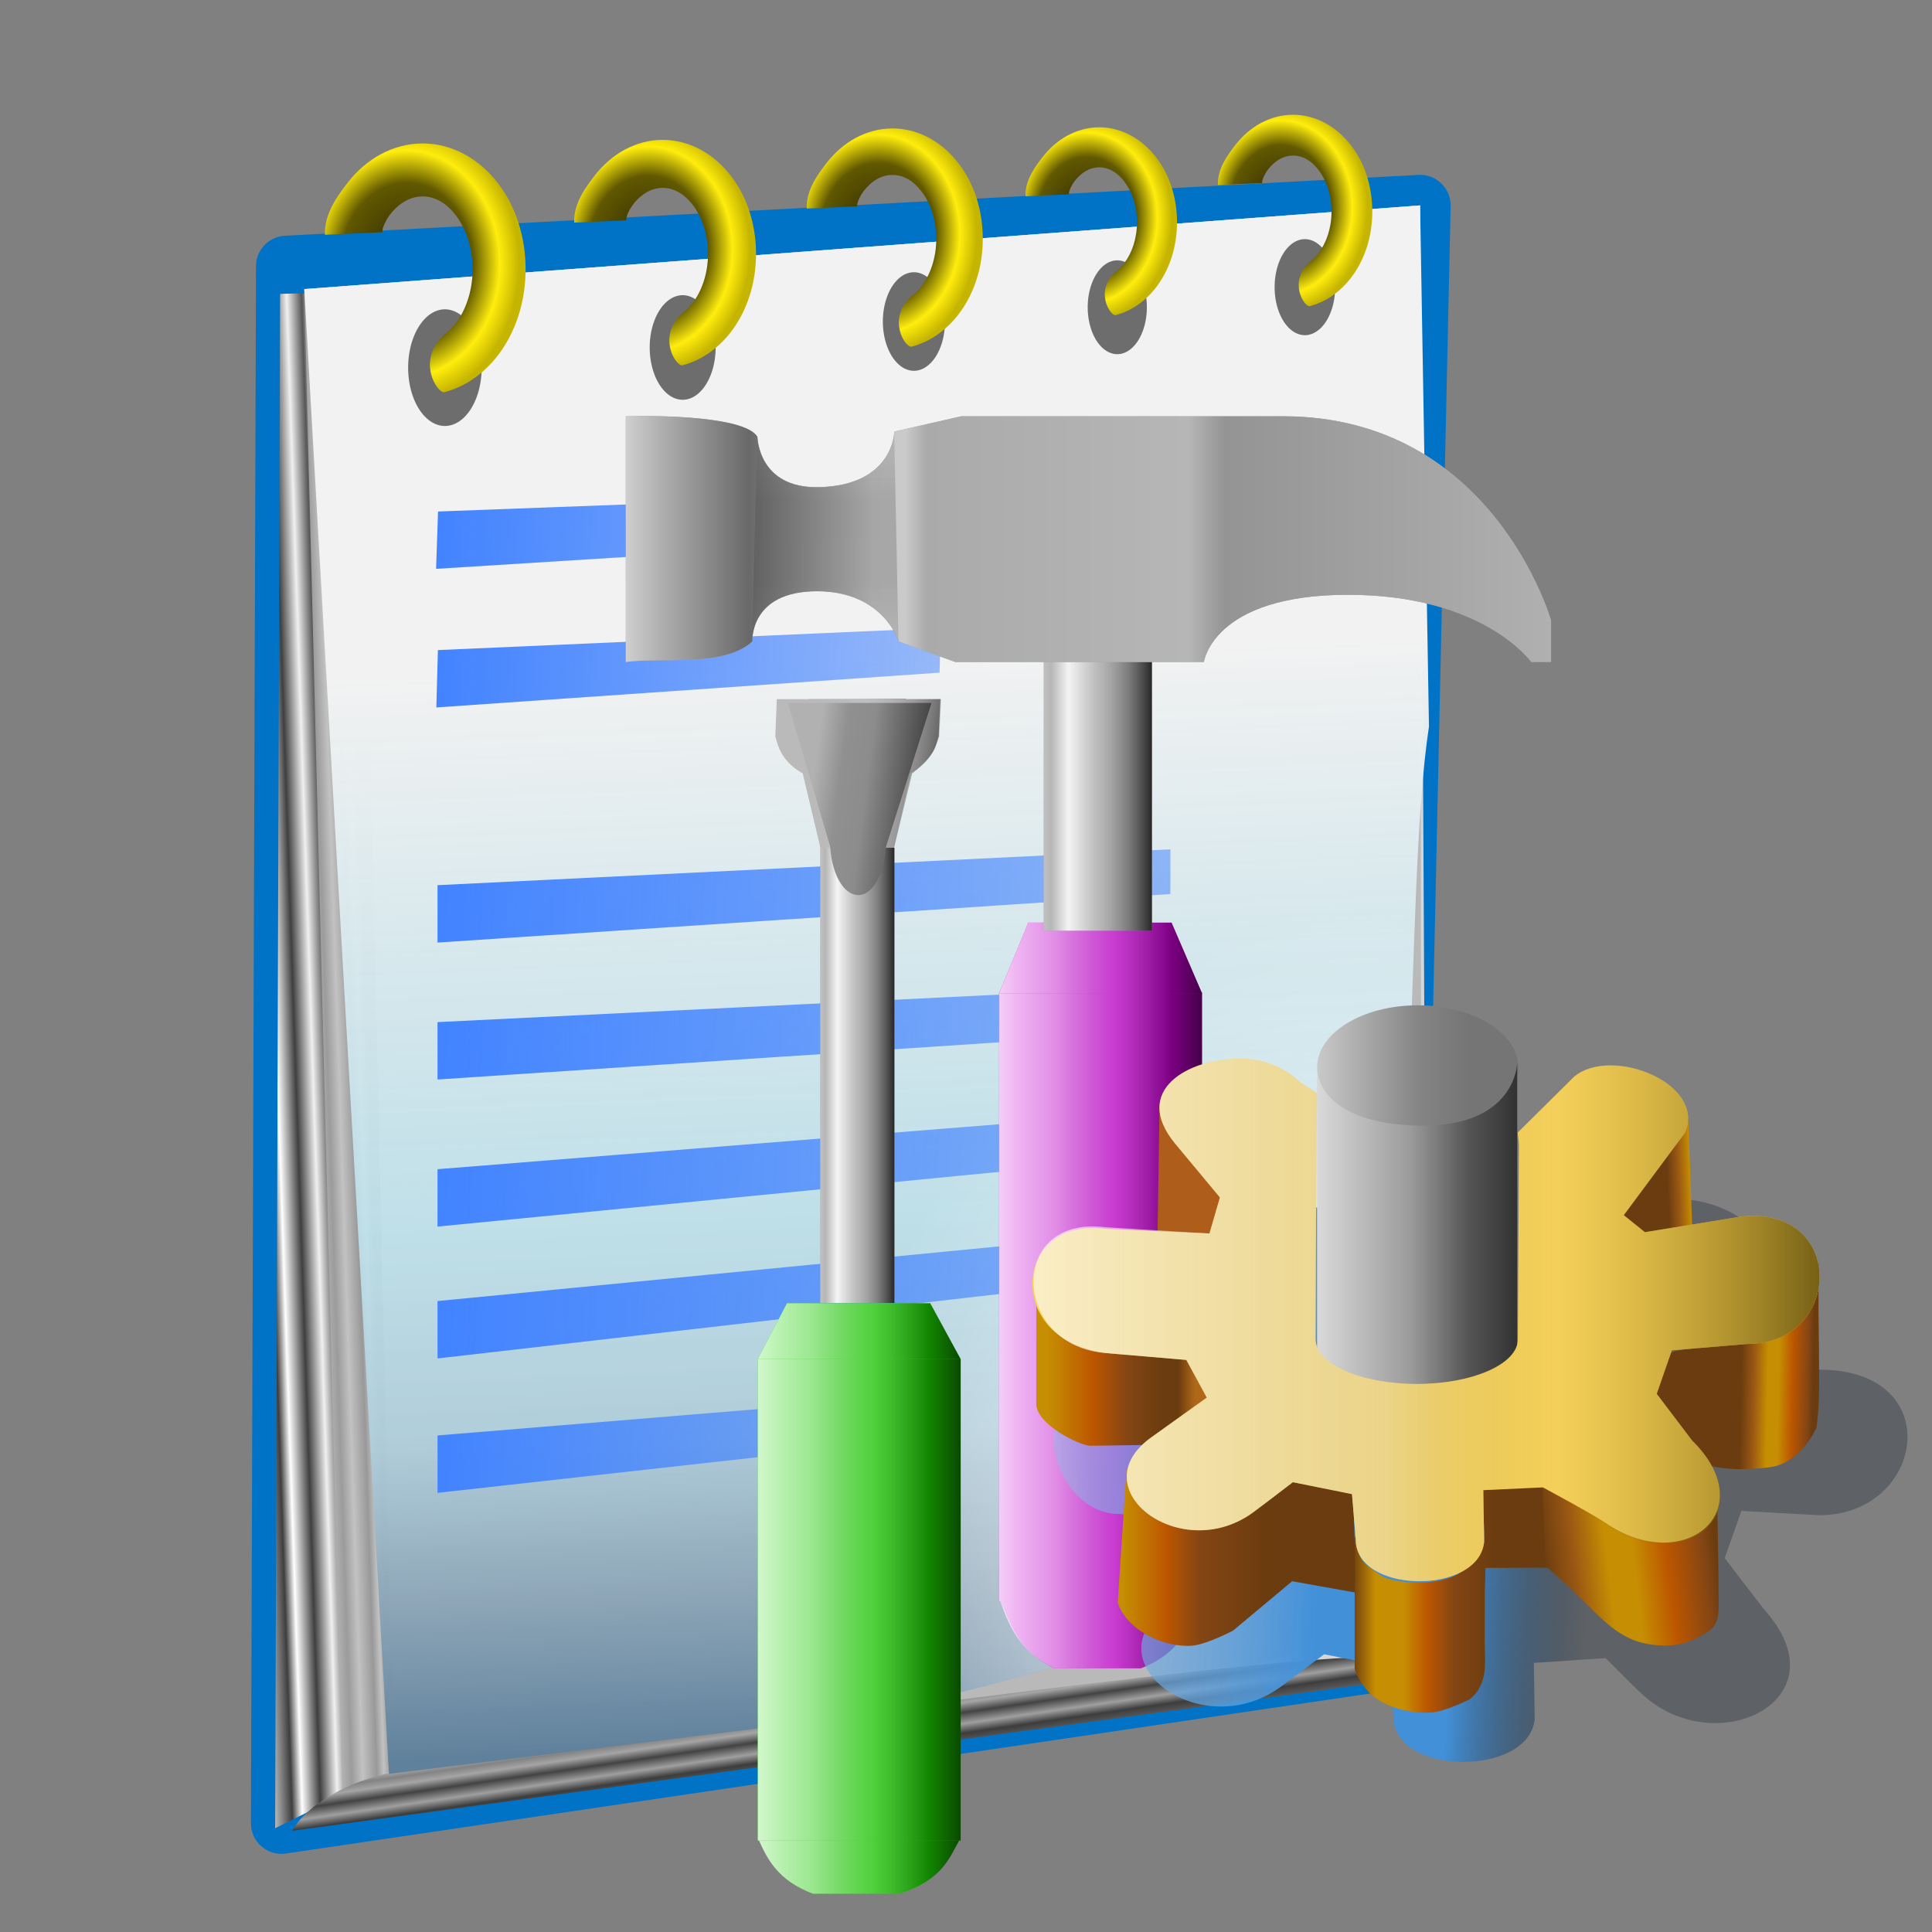 <?xml version="1.0" encoding="UTF-8" standalone="no"?>
<!-- Created with Inkscape (http://www.inkscape.org/) -->

<svg
   width="256mm"
   height="256mm"
   viewBox="0 0 256 256"
   version="1.1"
   id="svg1"
   inkscape:version="1.3.2 (091e20ef0f, 2023-11-25)"
   sodipodi:docname="text-x-cfg.svg"
   xml:space="preserve"
   xmlns:inkscape="http://www.inkscape.org/namespaces/inkscape"
   xmlns:sodipodi="http://sodipodi.sourceforge.net/DTD/sodipodi-0.dtd"
   xmlns:xlink="http://www.w3.org/1999/xlink"
   xmlns="http://www.w3.org/2000/svg"
   xmlns:svg="http://www.w3.org/2000/svg"
   xmlns:rdf="http://www.w3.org/1999/02/22-rdf-syntax-ns#"
   xmlns:cc="http://creativecommons.org/ns#"><rect x="0" y="0" width="256" height="256" fill="#808080" stroke="none"/><sodipodi:namedview
     id="namedview1"
     pagecolor="#ffffff"
     bordercolor="#000000"
     borderopacity="0.25"
     inkscape:showpageshadow="2"
     inkscape:pageopacity="0.0"
     inkscape:pagecheckerboard="0"
     inkscape:deskcolor="#d1d1d1"
     inkscape:document-units="mm"
     inkscape:zoom="0.78741022"
     inkscape:cx="549.26897"
     inkscape:cy="527.04421"
     inkscape:current-layer="svg1"
     showguides="true"><sodipodi:guide
       position="39.482,96.56"
       orientation="0,-1"
       id="guide83"
       inkscape:locked="false" /><sodipodi:guide
       position="43.43,175.104"
       orientation="1,0"
       id="guide114"
       inkscape:locked="false" /><sodipodi:guide
       position="21.589,174.18"
       orientation="1,0"
       id="guide115"
       inkscape:locked="false" /><sodipodi:guide
       position="90.763,181.631"
       orientation="0,-1"
       id="guide138"
       inkscape:locked="false" /><sodipodi:guide
       position="107.395,168.563"
       orientation="0,-1"
       id="guide139"
       inkscape:locked="false" /><sodipodi:guide
       position="87.437,224.162"
       orientation="1,0"
       id="guide140"
       inkscape:locked="false" /><sodipodi:guide
       position="75.082,232.002"
       orientation="1,0"
       id="guide141"
       inkscape:locked="false" /><sodipodi:guide
       position="64.152,230.339"
       orientation="1,0"
       id="guide142"
       inkscape:locked="false" /></sodipodi:namedview><defs
     id="defs1"><linearGradient
       id="linearGradient159"
       inkscape:collect="always"><stop
         style="stop-color:#000000;stop-opacity:0;"
         offset="0"
         id="stop160" /><stop
         style="stop-color:#6f6f6f;stop-opacity:0.226;"
         offset="0.069"
         id="stop162" /><stop
         style="stop-color:#3f3f3f;stop-opacity:0.25;"
         offset="0.345"
         id="stop163" /><stop
         style="stop-color:#3f3f3f;stop-opacity:0.248;"
         offset="0.676"
         id="stop164" /><stop
         style="stop-color:#5f5f5f;stop-opacity:0.208;"
         offset="0.938"
         id="stop165" /><stop
         style="stop-color:#000000;stop-opacity:0;"
         offset="1"
         id="stop161" /></linearGradient><linearGradient
       id="linearGradient151"
       inkscape:collect="always"><stop
         style="stop-color:#cfcfcf;stop-opacity:1;"
         offset="0"
         id="stop151" /><stop
         style="stop-color:#b0b0b0;stop-opacity:1;"
         offset="0.037"
         id="stop153" /><stop
         style="stop-color:#696969;stop-opacity:1;"
         offset="0.133"
         id="stop154" /><stop
         style="stop-color:#c8c8c8;stop-opacity:1;"
         offset="0.267"
         id="stop155" /><stop
         style="stop-color:#cacaca;stop-opacity:1;"
         offset="0.302"
         id="stop156" /><stop
         style="stop-color:#aaaaaa;stop-opacity:1;"
         offset="0.325"
         id="stop157" /><stop
         style="stop-color:#b6b6b6;stop-opacity:1;"
         offset="0.608"
         id="stop158" /><stop
         style="stop-color:#949494;stop-opacity:1;"
         offset="0.648"
         id="stop159" /><stop
         style="stop-color:#b0b0b0;stop-opacity:1;"
         offset="1"
         id="stop152" /></linearGradient><linearGradient
       id="linearGradient118"
       inkscape:collect="always"><stop
         style="stop-color:#474747;stop-opacity:1;"
         offset="0"
         id="stop118" /><stop
         style="stop-color:#8c8c8c;stop-opacity:1;"
         offset="0.5"
         id="stop1" /><stop
         style="stop-color:#909090;stop-opacity:1;"
         offset="0.75"
         id="stop28" /><stop
         style="stop-color:#b1b1b1;stop-opacity:1;"
         offset="1"
         id="stop119" /></linearGradient><linearGradient
       id="linearGradient105"
       inkscape:collect="always"><stop
         style="stop-color:#ffffff;stop-opacity:0;"
         offset="0.491"
         id="stop104" /><stop
         style="stop-color:#353535;stop-opacity:0.663;"
         offset="0.845"
         id="stop106" /><stop
         style="stop-color:#000000;stop-opacity:0.719;"
         offset="1"
         id="stop105" /></linearGradient><linearGradient
       id="linearGradient99"
       inkscape:collect="always"><stop
         style="stop-color:#ffffff;stop-opacity:0.403;"
         offset="0"
         id="stop94" /><stop
         style="stop-color:#ffffff;stop-opacity:0.238;"
         offset="0.068"
         id="stop95" /><stop
         style="stop-color:#ffffff;stop-opacity:0.673;"
         offset="0.228"
         id="stop96" /><stop
         style="stop-color:#f7f7f7;stop-opacity:0.249;"
         offset="0.492"
         id="stop97" /><stop
         style="stop-color:#6b6b6b;stop-opacity:0.611;"
         offset="0.798"
         id="stop98" /><stop
         style="stop-color:#000000;stop-opacity:0.719;"
         offset="1"
         id="stop99" /></linearGradient><linearGradient
       id="linearGradient87"
       inkscape:collect="always"><stop
         style="stop-color:#ffffff;stop-opacity:0.462;"
         offset="0"
         id="stop87" /><stop
         style="stop-color:#ffffff;stop-opacity:0.369;"
         offset="0.068"
         id="stop89" /><stop
         style="stop-color:#ffffff;stop-opacity:0.905;"
         offset="0.228"
         id="stop90" /><stop
         style="stop-color:#f7f7f7;stop-opacity:0.44;"
         offset="0.492"
         id="stop92" /><stop
         style="stop-color:#6b6b6b;stop-opacity:0.611;"
         offset="0.798"
         id="stop91" /><stop
         style="stop-color:#000000;stop-opacity:0.719;"
         offset="1"
         id="stop88" /></linearGradient><linearGradient
       id="linearGradient77"
       inkscape:collect="always"><stop
         style="stop-color:#ffffff;stop-opacity:0.872;"
         offset="0"
         id="stop77" /><stop
         style="stop-color:#ffffff;stop-opacity:0.706;"
         offset="0.144"
         id="stop79" /><stop
         style="stop-color:#f4f4f4;stop-opacity:0.581;"
         offset="0.317"
         id="stop80" /><stop
         style="stop-color:#cccccc;stop-opacity:0.299;"
         offset="0.588"
         id="stop81" /><stop
         style="stop-color:#000000;stop-opacity:0.378;"
         offset="0.856"
         id="stop82" /><stop
         style="stop-color:#000000;stop-opacity:0.655;"
         offset="1"
         id="stop78" /></linearGradient><linearGradient
       id="linearGradient3"
       inkscape:collect="always"><stop
         style="stop-color:#ffffff;stop-opacity:1;"
         offset="0"
         id="stop7" /><stop
         style="stop-color:#ffffff;stop-opacity:0;"
         offset="1"
         id="stop8" /></linearGradient><linearGradient
       id="linearGradient60"
       inkscape:collect="always"><stop
         style="stop-color:#ffffff;stop-opacity:1;"
         offset="0"
         id="stop61" /><stop
         style="stop-color:#838383;stop-opacity:1;"
         offset="0.263"
         id="stop63" /><stop
         style="stop-color:#a5a5a5;stop-opacity:1;"
         offset="0.353"
         id="stop64" /><stop
         style="stop-color:#434343;stop-opacity:1;"
         offset="0.473"
         id="stop65" /><stop
         style="stop-color:#9f9f9f;stop-opacity:1;"
         offset="0.609"
         id="stop66" /><stop
         style="stop-color:#3d3d3d;stop-opacity:1;"
         offset="0.724"
         id="stop67" /><stop
         style="stop-color:#878787;stop-opacity:1;"
         offset="1"
         id="stop62" /></linearGradient><linearGradient
       id="linearGradient26"
       inkscape:collect="always"><stop
         style="stop-color:#4283ff;stop-opacity:1;"
         offset="0"
         id="stop26" /><stop
         style="stop-color:#4283ff;stop-opacity:0.518;"
         offset="1"
         id="stop27" /></linearGradient><linearGradient
       id="linearGradient19"
       inkscape:collect="always"><stop
         style="stop-color:#f2f2f2;stop-opacity:1;"
         offset="0"
         id="stop19" /><stop
         style="stop-color:#c0e4ee;stop-opacity:0.886;"
         offset="0.516"
         id="stop21" /><stop
         style="stop-color:#afcddb;stop-opacity:0.941;"
         offset="0.714"
         id="stop22" /><stop
         style="stop-color:#8ca5b7;stop-opacity:0.969;"
         offset="0.857"
         id="stop23" /><stop
         style="stop-color:#60819c;stop-opacity:1;"
         offset="1"
         id="stop20" /></linearGradient><linearGradient
       id="linearGradient11"
       inkscape:collect="always"><stop
         style="stop-color:#ffffff;stop-opacity:1;"
         offset="0"
         id="stop11" /><stop
         style="stop-color:#3e3e3e;stop-opacity:1;"
         offset="0.214"
         id="stop13" /><stop
         style="stop-color:#ffffff;stop-opacity:1;"
         offset="0.294"
         id="stop14" /><stop
         style="stop-color:#3f3f3f;stop-opacity:1;"
         offset="0.438"
         id="stop15" /><stop
         style="stop-color:#f0f0f0;stop-opacity:1;"
         offset="0.573"
         id="stop16" /><stop
         style="stop-color:#565656;stop-opacity:1;"
         offset="0.69"
         id="stop17" /><stop
         style="stop-color:#ffffff;stop-opacity:1;"
         offset="0.777"
         id="stop18" /><stop
         style="stop-color:#484848;stop-opacity:1;"
         offset="0.888"
         id="stop24" /><stop
         style="stop-color:#ffffff;stop-opacity:1;"
         offset="0.944"
         id="stop25" /><stop
         style="stop-color:#494949;stop-opacity:1;"
         offset="1"
         id="stop12" /></linearGradient><linearGradient
       id="linearGradient2"
       inkscape:collect="always"><stop
         style="stop-color:#2a2500;stop-opacity:1;"
         offset="0"
         id="stop2" /><stop
         style="stop-color:#615800;stop-opacity:1;"
         offset="0.503"
         id="stop4" /><stop
         style="stop-color:#ffed0d;stop-opacity:1;"
         offset="0.706"
         id="stop5" /><stop
         style="stop-color:#c6b500;stop-opacity:1;"
         offset="0.853"
         id="stop6" /><stop
         style="stop-color:#c6b500;stop-opacity:1;"
         offset="1"
         id="stop3" /></linearGradient><linearGradient
       id="linearGradient398"
       gradientUnits="userSpaceOnUse"
       x1="54.35"
       y1="43.624"
       x2="240.212"
       y2="328.129"
       spreadMethod="pad">
			<stop
   offset="0"
   style="stop-color:#FFFFFF"
   id="stop397" />
			<stop
   offset="1"
   style="stop-color:#808080;stop-opacity:1;"
   id="stop398" />
		</linearGradient><linearGradient
       id="linearGradient386"
       gradientUnits="userSpaceOnUse"
       x1="81.01"
       y1="52.613"
       x2="147.916"
       y2="-19.63"
       spreadMethod="pad">
			<stop
   offset="0"
   style="stop-color:#fcfcfc;stop-opacity:1;"
   id="stop385" />
			<stop
   offset="1"
   style="stop-color:#000000"
   id="stop386" />
		</linearGradient><linearGradient
       id="linearGradient364"
       gradientUnits="userSpaceOnUse"
       x1="108.971"
       y1="22.131"
       x2="113.887"
       y2="17.215"
       spreadMethod="pad">
			<stop
   offset="0"
   style="stop-color:#FFFFFF"
   id="stop362" />
			<stop
   offset="0.398"
   style="stop-color:#898989"
   id="stop363" />
			<stop
   offset="1"
   style="stop-color:#000000"
   id="stop364" />
		</linearGradient><linearGradient
       id="aigrd1"
       gradientUnits="userSpaceOnUse"
       x1="50.894"
       y1="166.696"
       x2="123.611"
       y2="53.465">
			<stop
   offset="0"
   style="stop-color:#FFFFFF"
   id="stop3-9" />
			<stop
   offset="1"
   style="stop-color:#8C8C8C"
   id="stop4-2" />
		</linearGradient><linearGradient
       id="aigrd2"
       gradientUnits="userSpaceOnUse"
       x1="114.98"
       y1="16.85"
       x2="90.17"
       y2="38.863">
			<stop
   offset="0"
   style="stop-color:#000000"
   id="stop5-8" />
			<stop
   offset="0.287"
   style="stop-color:#FFFFFF"
   id="stop6-8" />
			<stop
   offset="0.447"
   style="stop-color:#FFFFFF"
   id="stop7-8" />
			<stop
   offset="0.489"
   style="stop-color:#DDDDDD"
   id="stop8-6" />
			<stop
   offset="0.568"
   style="stop-color:#A3A3A3"
   id="stop9-8" />
			<stop
   offset="0.646"
   style="stop-color:#717171"
   id="stop10-3" />
			<stop
   offset="0.723"
   style="stop-color:#484848"
   id="stop11-8" />
			<stop
   offset="0.798"
   style="stop-color:#292929"
   id="stop12-3" />
			<stop
   offset="0.871"
   style="stop-color:#121212"
   id="stop13-3" />
			<stop
   offset="0.939"
   style="stop-color:#050505"
   id="stop14-3" />
			<stop
   offset="1"
   style="stop-color:#000000"
   id="stop15-8" />
		</linearGradient><linearGradient
       id="aigrd3"
       gradientUnits="userSpaceOnUse"
       x1="-9.575"
       y1="-40.623"
       x2="111.434"
       y2="127.907">
			<stop
   offset="0"
   style="stop-color:#FFFFFF"
   id="stop16-0" />
			<stop
   offset="1"
   style="stop-color:#000000"
   id="stop17-4" />
		</linearGradient><linearGradient
       id="aigrd5"
       gradientUnits="userSpaceOnUse"
       x1="-11.986"
       y1="-32.738"
       x2="159.964"
       y2="185.965">
			<stop
   offset="0"
   style="stop-color:#FFFFFF"
   id="stop18-9" />
			<stop
   offset="1"
   style="stop-color:#000000"
   id="stop19-0" />
		</linearGradient><linearGradient
       id="aigrd6"
       gradientUnits="userSpaceOnUse"
       x1="54.35"
       y1="43.624"
       x2="240.212"
       y2="328.129"
       xlink:href="#linearGradient398"
       gradientTransform="translate(3.269,2.906)">
			<stop
   offset="0"
   style="stop-color:#FFFFFF"
   id="stop20-6" />
			<stop
   offset="1"
   style="stop-color:#000000"
   id="stop21-8" />
		</linearGradient><linearGradient
       id="aigrd7"
       gradientUnits="userSpaceOnUse"
       x1="-21.012"
       y1="-56.94"
       x2="129.074"
       y2="151.31">
			<stop
   offset="0"
   style="stop-color:#FFFFFF"
   id="stop22-7" />
			<stop
   offset="1"
   style="stop-color:#000000"
   id="stop23-9" />
		</linearGradient><linearGradient
       id="aigrd8"
       gradientUnits="userSpaceOnUse"
       x1="164.516"
       y1="191.966"
       x2="101.134"
       y2="1.162">
			<stop
   offset="0"
   style="stop-color:#FFFFFF"
   id="stop24-0" />
			<stop
   offset="1"
   style="stop-color:#000000"
   id="stop25-3" />
		</linearGradient><linearGradient
       id="aigrd9"
       gradientUnits="userSpaceOnUse"
       x1="140.928"
       y1="109.084"
       x2="114.049"
       y2="28.167">
			<stop
   offset="0"
   style="stop-color:#FFFFFF"
   id="stop26-3" />
			<stop
   offset="1"
   style="stop-color:#000000"
   id="stop27-3" />
		</linearGradient><linearGradient
       id="aigrd10"
       gradientUnits="userSpaceOnUse"
       x1="108.971"
       y1="22.131"
       x2="113.887"
       y2="17.215"
       xlink:href="#linearGradient364">
			<stop
   offset="0"
   style="stop-color:#FFFFFF"
   id="stop28-7" />
			<stop
   offset="0.471"
   style="stop-color:#898989"
   id="stop29-3" />
			<stop
   offset="1"
   style="stop-color:#000000"
   id="stop30-2" />
		</linearGradient><linearGradient
       id="aigrd11"
       gradientUnits="userSpaceOnUse"
       x1="81.01"
       y1="52.613"
       x2="147.916"
       y2="-19.63"
       xlink:href="#linearGradient386">
			<stop
   offset="0"
   style="stop-color:#FFFFFF"
   id="stop31-6" />
			<stop
   offset="1"
   style="stop-color:#000000"
   id="stop32-5" />
		</linearGradient><radialGradient
       inkscape:collect="always"
       xlink:href="#linearGradient2"
       id="radialGradient3"
       cx="50.16"
       cy="37.692"
       fx="50.16"
       fy="37.692"
       r="15.157"
       gradientTransform="matrix(1.15,-0.008,0.01,1.399,-7.172,-17.424)"
       gradientUnits="userSpaceOnUse" /><linearGradient
       inkscape:collect="always"
       xlink:href="#linearGradient11"
       id="linearGradient12"
       x1="31.706"
       y1="140.455"
       x2="48.619"
       y2="139.882"
       gradientUnits="userSpaceOnUse" /><linearGradient
       inkscape:collect="always"
       xlink:href="#linearGradient19"
       id="linearGradient20"
       x1="86.356"
       y1="88.205"
       x2="92.069"
       y2="231.684"
       gradientUnits="userSpaceOnUse" /><linearGradient
       inkscape:collect="always"
       xlink:href="#linearGradient26"
       id="linearGradient27"
       x1="57.974"
       y1="72.706"
       x2="124.502"
       y2="75.058"
       gradientUnits="userSpaceOnUse"
       gradientTransform="rotate(1.943,91.238,70.33)" /><linearGradient
       inkscape:collect="always"
       xlink:href="#linearGradient26"
       id="linearGradient28"
       gradientUnits="userSpaceOnUse"
       x1="57.974"
       y1="72.706"
       x2="124.502"
       y2="75.058"
       gradientTransform="rotate(1.567,-572.074,79.402)" /><linearGradient
       inkscape:collect="always"
       xlink:href="#linearGradient26"
       id="linearGradient29"
       gradientUnits="userSpaceOnUse"
       gradientTransform="matrix(1.46,0,0,1,-26.646,48.386)"
       x1="57.974"
       y1="72.706"
       x2="124.502"
       y2="75.058" /><linearGradient
       inkscape:collect="always"
       xlink:href="#linearGradient26"
       id="linearGradient30"
       gradientUnits="userSpaceOnUse"
       gradientTransform="matrix(1.46,0,0,1,-26.646,66.531)"
       x1="57.974"
       y1="72.706"
       x2="124.502"
       y2="75.058" /><linearGradient
       inkscape:collect="always"
       xlink:href="#linearGradient26"
       id="linearGradient31"
       gradientUnits="userSpaceOnUse"
       gradientTransform="matrix(1.46,0,0,1,-26.646,86.02)"
       x1="57.974"
       y1="72.706"
       x2="124.502"
       y2="75.058" /><linearGradient
       inkscape:collect="always"
       xlink:href="#linearGradient26"
       id="linearGradient32"
       gradientUnits="userSpaceOnUse"
       gradientTransform="matrix(1.46,0,0,1,-26.646,103.493)"
       x1="57.974"
       y1="72.706"
       x2="124.502"
       y2="75.058" /><linearGradient
       inkscape:collect="always"
       xlink:href="#linearGradient26"
       id="linearGradient33"
       gradientUnits="userSpaceOnUse"
       gradientTransform="matrix(0.869,0,0,1,7.613,121.302)"
       x1="57.974"
       y1="72.706"
       x2="124.502"
       y2="75.058" /><linearGradient
       inkscape:collect="always"
       xlink:href="#linearGradient52"
       id="linearGradient53"
       x1="15.255"
       y1="100.954"
       x2="102.784"
       y2="105.085"
       gradientUnits="userSpaceOnUse" /><linearGradient
       id="linearGradient52"
       inkscape:collect="always"><stop
         style="stop-color:#8cbbe7;stop-opacity:0.476;"
         offset="0"
         id="stop52" /><stop
         style="stop-color:#4290d8;stop-opacity:1;"
         offset="0.5"
         id="stop51" /><stop
         style="stop-color:#4290d8;stop-opacity:1;"
         offset="0.75"
         id="stop60" /><stop
         style="stop-color:#061322;stop-opacity:0.283;"
         offset="1"
         id="stop53" /></linearGradient><linearGradient
       inkscape:collect="always"
       xlink:href="#linearGradient12-5"
       id="linearGradient14"
       x1="58.196"
       y1="34.079"
       x2="91"
       y2="34.079"
       gradientUnits="userSpaceOnUse" /><linearGradient
       id="linearGradient12-5"
       inkscape:collect="always"><stop
         style="stop-color:#c9c9c9;stop-opacity:1;"
         offset="0"
         id="stop13-6" /><stop
         style="stop-color:#858585;stop-opacity:1;"
         offset="0.5"
         id="stop15-2" /><stop
         style="stop-color:#757575;stop-opacity:1;"
         offset="0.75"
         id="stop16-9" /><stop
         style="stop-color:#757575;stop-opacity:1;"
         offset="1"
         id="stop14-1" /></linearGradient><linearGradient
       inkscape:collect="always"
       xlink:href="#linearGradient9"
       id="linearGradient10"
       x1="58.196"
       y1="64.161"
       x2="90.823"
       y2="64.161"
       gradientUnits="userSpaceOnUse" /><linearGradient
       id="linearGradient9"
       inkscape:collect="always"><stop
         style="stop-color:#d9d9d9;stop-opacity:1;"
         offset="0"
         id="stop9" /><stop
         style="stop-color:#9b9b9b;stop-opacity:1;"
         offset="0.467"
         id="stop11-2" /><stop
         style="stop-color:#565656;stop-opacity:1;"
         offset="0.75"
         id="stop12-7" /><stop
         style="stop-color:#323232;stop-opacity:1;"
         offset="1"
         id="stop10" /></linearGradient><linearGradient
       inkscape:collect="always"
       xlink:href="#linearGradient57"
       id="linearGradient20-0"
       x1="14.29"
       y1="84.371"
       x2="38.273"
       y2="84.371"
       gradientUnits="userSpaceOnUse" /><linearGradient
       id="linearGradient57"
       inkscape:collect="always"><stop
         style="stop-color:#c68e02;stop-opacity:1;"
         offset="0"
         id="stop54" /><stop
         style="stop-color:#bc5600;stop-opacity:1;"
         offset="0.307"
         id="stop55" /><stop
         style="stop-color:#834514;stop-opacity:1;"
         offset="0.549"
         id="stop56" /><stop
         style="stop-color:#6b3c0f;stop-opacity:1;"
         offset="0.774"
         id="stop58" /><stop
         style="stop-color:#6b3c0f;stop-opacity:1;"
         offset="0.887"
         id="stop59" /><stop
         style="stop-color:#af6718;stop-opacity:1;"
         offset="1"
         id="stop57" /></linearGradient><linearGradient
       inkscape:collect="always"
       xlink:href="#linearGradient19-9"
       id="linearGradient23"
       gradientUnits="userSpaceOnUse"
       x1="14.29"
       y1="84.371"
       x2="37.616"
       y2="84.371"
       gradientTransform="translate(12.202,28.535)" /><linearGradient
       id="linearGradient19-9"
       inkscape:collect="always"><stop
         style="stop-color:#c68e02;stop-opacity:1;"
         offset="0"
         id="stop19-3" /><stop
         style="stop-color:#bc5600;stop-opacity:1;"
         offset="0.307"
         id="stop22-6" /><stop
         style="stop-color:#834514;stop-opacity:1;"
         offset="0.549"
         id="stop23-0" /><stop
         style="stop-color:#6b3c0f;stop-opacity:1;"
         offset="1"
         id="stop20-62" /></linearGradient><linearGradient
       inkscape:collect="always"
       xlink:href="#linearGradient41"
       id="linearGradient24"
       gradientUnits="userSpaceOnUse"
       gradientTransform="translate(49.37,39.619)"
       x1="14.29"
       y1="84.371"
       x2="37.616"
       y2="84.371" /><linearGradient
       id="linearGradient41"
       inkscape:collect="always"><stop
         style="stop-color:#6b3c0f;stop-opacity:1;"
         offset="0"
         id="stop38" /><stop
         style="stop-color:#6b3c0f;stop-opacity:1;"
         offset="0.008"
         id="stop43" /><stop
         style="stop-color:#c68e02;stop-opacity:1;"
         offset="0.172"
         id="stop44" /><stop
         style="stop-color:#c68e02;stop-opacity:1;"
         offset="0.37"
         id="stop42" /><stop
         style="stop-color:#bc5600;stop-opacity:1;"
         offset="0.537"
         id="stop39" /><stop
         style="stop-color:#834514;stop-opacity:1;"
         offset="0.725"
         id="stop40" /><stop
         style="stop-color:#6b3c0f;stop-opacity:1;"
         offset="1"
         id="stop41" /></linearGradient><linearGradient
       inkscape:collect="always"
       xlink:href="#linearGradient34"
       id="linearGradient26-6"
       gradientUnits="userSpaceOnUse"
       gradientTransform="translate(80.909,30.795)"
       x1="14.555"
       y1="87.557"
       x2="42.527"
       y2="84.238" /><linearGradient
       id="linearGradient34"
       inkscape:collect="always"><stop
         style="stop-color:#6b3c0f;stop-opacity:1;"
         offset="0"
         id="stop31" /><stop
         style="stop-color:#995713;stop-opacity:1;"
         offset="0.176"
         id="stop36" /><stop
         style="stop-color:#c68e02;stop-opacity:1;"
         offset="0.371"
         id="stop37" /><stop
         style="stop-color:#c68e02;stop-opacity:1;"
         offset="0.523"
         id="stop35" /><stop
         style="stop-color:#bc5600;stop-opacity:1;"
         offset="0.716"
         id="stop32" /><stop
         style="stop-color:#834514;stop-opacity:1;"
         offset="0.933"
         id="stop33" /><stop
         style="stop-color:#6b3c0f;stop-opacity:1;"
         offset="1"
         id="stop34" /></linearGradient><linearGradient
       inkscape:collect="always"
       xlink:href="#linearGradient34"
       id="linearGradient44"
       gradientUnits="userSpaceOnUse"
       gradientTransform="translate(108.974,15.496)"
       x1="18.044"
       y1="83.057"
       x2="29.762"
       y2="83.299" /><linearGradient
       inkscape:collect="always"
       xlink:href="#linearGradient51"
       id="linearGradient45"
       gradientUnits="userSpaceOnUse"
       gradientTransform="translate(109.725,-14.916)"
       x1="6.124"
       y1="82.306"
       x2="15.742"
       y2="81.919" /><linearGradient
       id="linearGradient51"
       inkscape:collect="always"><stop
         style="stop-color:#6b3c0f;stop-opacity:1;"
         offset="0"
         id="stop45" /><stop
         style="stop-color:#995713;stop-opacity:1;"
         offset="0.189"
         id="stop46" /><stop
         style="stop-color:#c68e02;stop-opacity:1;"
         offset="0.397"
         id="stop47" /><stop
         style="stop-color:#c68e02;stop-opacity:1;"
         offset="0.561"
         id="stop48" /><stop
         style="stop-color:#bc5600;stop-opacity:1;"
         offset="0.767"
         id="stop49" /><stop
         style="stop-color:#834514;stop-opacity:1;"
         offset="1"
         id="stop50" /></linearGradient><linearGradient
       inkscape:collect="always"
       xlink:href="#linearGradient16"
       id="linearGradient18"
       x1="10.354"
       y1="70.354"
       x2="148.407"
       y2="70.354"
       gradientUnits="userSpaceOnUse" /><linearGradient
       id="linearGradient16"
       inkscape:collect="always"><stop
         style="stop-color:#ffffff;stop-opacity:0.665;"
         offset="0"
         id="stop17-0" /><stop
         style="stop-color:#dcdcdc;stop-opacity:0.355;"
         offset="0.427"
         id="stop21-2" /><stop
         style="stop-color:#b18d11;stop-opacity:0;"
         offset="0.627"
         id="stop24-3" /><stop
         style="stop-color:#4e3e07;stop-opacity:1;"
         offset="1"
         id="stop18-7" /></linearGradient><linearGradient
       inkscape:collect="always"
       xlink:href="#linearGradient60"
       id="linearGradient62"
       x1="96.941"
       y1="226.195"
       x2="98.491"
       y2="236.894"
       gradientUnits="userSpaceOnUse" /><radialGradient
       inkscape:collect="always"
       xlink:href="#linearGradient2"
       id="radialGradient69"
       gradientUnits="userSpaceOnUse"
       gradientTransform="matrix(1.042,-0.007,0.009,1.268,30.276,-14.486)"
       cx="50.16"
       cy="37.692"
       fx="50.16"
       fy="37.692"
       r="15.157" /><radialGradient
       inkscape:collect="always"
       xlink:href="#linearGradient2"
       id="radialGradient70"
       gradientUnits="userSpaceOnUse"
       gradientTransform="matrix(1.009,-0.007,0.008,1.228,60.149,-14.386)"
       cx="50.16"
       cy="37.692"
       fx="50.16"
       fy="37.692"
       r="15.157" /><radialGradient
       inkscape:collect="always"
       xlink:href="#linearGradient2"
       id="radialGradient71"
       gradientUnits="userSpaceOnUse"
       gradientTransform="matrix(0.868,-0.006,0.007,1.056,97.225,-10.636)"
       cx="50.16"
       cy="37.692"
       fx="50.16"
       fy="37.692"
       r="15.157" /><radialGradient
       inkscape:collect="always"
       xlink:href="#linearGradient2"
       id="radialGradient72"
       gradientUnits="userSpaceOnUse"
       gradientTransform="matrix(0.885,-0.006,0.007,1.077,122.037,-12.825)"
       cx="50.16"
       cy="37.692"
       fx="50.16"
       fy="37.692"
       r="15.157" /><radialGradient
       inkscape:collect="always"
       xlink:href="#linearGradient3"
       id="radialGradient8"
       cx="181.365"
       cy="198.114"
       fx="181.365"
       fy="198.114"
       r="74.512"
       gradientTransform="matrix(1,0,0,1.395,0,-51.748)"
       gradientUnits="userSpaceOnUse" /><linearGradient
       inkscape:collect="always"
       xlink:href="#linearGradient77"
       id="linearGradient78"
       x1="14.449"
       y1="191.866"
       x2="43.01"
       y2="191.866"
       gradientUnits="userSpaceOnUse" /><linearGradient
       inkscape:collect="always"
       xlink:href="#linearGradient77"
       id="linearGradient83"
       gradientUnits="userSpaceOnUse"
       x1="14.449"
       y1="191.866"
       x2="43.01"
       y2="191.866" /><linearGradient
       inkscape:collect="always"
       xlink:href="#linearGradient77"
       id="linearGradient85"
       gradientUnits="userSpaceOnUse"
       x1="14.449"
       y1="191.866"
       x2="43.01"
       y2="191.866" /><linearGradient
       inkscape:collect="always"
       xlink:href="#linearGradient87"
       id="linearGradient88"
       x1="27.432"
       y1="122.058"
       x2="37.251"
       y2="122.058"
       gradientUnits="userSpaceOnUse" /><linearGradient
       inkscape:collect="always"
       xlink:href="#linearGradient99"
       id="linearGradient93"
       gradientUnits="userSpaceOnUse"
       x1="26.261"
       y1="122.422"
       x2="37.251"
       y2="122.058"
       gradientTransform="matrix(1.318,0,0,0.326,-10.292,42.211)" /><linearGradient
       inkscape:collect="always"
       xlink:href="#linearGradient105"
       id="linearGradient100"
       gradientUnits="userSpaceOnUse"
       gradientTransform="matrix(1.318,0,0,0.326,-10.292,42.211)"
       x1="15.662"
       y1="123.785"
       x2="44.64"
       y2="124.814" /><linearGradient
       inkscape:collect="always"
       xlink:href="#linearGradient118"
       id="linearGradient119"
       x1="41.834"
       y1="74.015"
       x2="27.889"
       y2="72.209"
       gradientUnits="userSpaceOnUse" /><linearGradient
       inkscape:collect="always"
       xlink:href="#linearGradient77"
       id="linearGradient132"
       gradientUnits="userSpaceOnUse"
       x1="14.449"
       y1="191.866"
       x2="43.01"
       y2="191.866" /><linearGradient
       inkscape:collect="always"
       xlink:href="#linearGradient77"
       id="linearGradient133"
       gradientUnits="userSpaceOnUse"
       x1="14.449"
       y1="191.866"
       x2="43.01"
       y2="191.866" /><linearGradient
       inkscape:collect="always"
       xlink:href="#linearGradient77"
       id="linearGradient134"
       gradientUnits="userSpaceOnUse"
       x1="14.449"
       y1="191.866"
       x2="43.01"
       y2="191.866" /><linearGradient
       inkscape:collect="always"
       xlink:href="#linearGradient87"
       id="linearGradient135"
       gradientUnits="userSpaceOnUse"
       x1="27.432"
       y1="122.058"
       x2="37.251"
       y2="122.058" /><linearGradient
       inkscape:collect="always"
       xlink:href="#linearGradient151"
       id="linearGradient152"
       x1="49.658"
       y1="80.885"
       x2="172.26"
       y2="80.885"
       gradientUnits="userSpaceOnUse" /><linearGradient
       inkscape:collect="always"
       xlink:href="#linearGradient159"
       id="linearGradient161"
       x1="75.044"
       y1="65.078"
       x2="75.044"
       y2="95.86"
       gradientUnits="userSpaceOnUse"
       gradientTransform="translate(0,0.178)" /></defs><g
     id="g26"
     style="display:inline"><g
       id="g25"><path
         style="color:#000000;fill:#0073c6;fill-rule:evenodd;stroke-linecap:round;stroke-linejoin:round;stroke-miterlimit:2.1;-inkscape-stroke:none"
         d="M 187.867,23.18 37.667,31.243 c -2.153,0.161 -3.8,1.983 -3.746,4.141 L 33.25,241.698 c 0.061,2.389 2.165,4.206 4.537,3.918 L 184.439,223.972 c 2.041,-0.248 3.573,-1.985 3.562,-4.041 l 4.217,-192.736 c -0.014,-2.346 -2.012,-4.19 -4.352,-4.016 z M 184.143,31.58 179.882,216.367 41.232,237.038 42.117,39.031 Z"
         id="path11"
         sodipodi:nodetypes="cccccccccccccc" /><path
         style="color:#000000;display:inline;fill:#d6d6d6;fill-opacity:1;fill-rule:evenodd;stroke-linecap:round;stroke-linejoin:round;stroke-miterlimit:2.1;-inkscape-stroke:none"
         d="M 40.322,38.306 188.17,27.217 189.178,220.427 45.362,237.9 Z"
         id="path10" /><path
         id="rect11"
         style="display:inline;fill:url(#linearGradient12);fill-rule:evenodd;stroke-width:8.1;stroke-linecap:round;stroke-linejoin:round;stroke-miterlimit:2.1"
         d="m 37.116,38.939 10.598,-0.297 4.416,195.833 -15.668,7.774 z"
         sodipodi:nodetypes="ccccc" /><path
         style="color:#000000;display:inline;fill:#b0b0b0;fill-opacity:0.771;fill-rule:evenodd;stroke-linecap:round;stroke-linejoin:round;stroke-miterlimit:2.1;-inkscape-stroke:none"
         d="M 40.322,38.306 188.17,27.217 188.338,180.273 l -3.192,33.77 -31.25,11.089 -108.534,12.769 z"
         id="path18"
         sodipodi:nodetypes="ccccccc" /><path
         id="rect60"
         style="display:inline;fill:url(#linearGradient62);fill-rule:evenodd;stroke-width:8.1;stroke-linecap:round;stroke-linejoin:round;stroke-miterlimit:2.1"
         d="m 52.51,234.749 c 46.643,-5.558 133.889,-18.248 132.581,-14.494 l 1.663,2.138 -148.025,20.196 c 1.591,-3.076 7.13,-6.662 13.781,-7.841 z"
         sodipodi:nodetypes="ccccc" /><path
         style="color:#000000;display:inline;fill:url(#linearGradient20);fill-rule:evenodd;stroke-linecap:round;stroke-linejoin:round;stroke-miterlimit:2.1;-inkscape-stroke:none"
         d="m 40.322,38.306 147.848,-11.089 1.176,69.052 c -3.371,22.197 -0.876,72.346 -8.904,106.685 -15.861,11.681 -46.292,20.256 -67.539,24.529 l -61.362,7.565 z"
         id="path19"
         sodipodi:nodetypes="ccccccc" /><path
         style="color:#000000;display:inline;fill:url(#radialGradient8);fill-rule:evenodd;stroke-linecap:round;stroke-linejoin:round;stroke-miterlimit:2.1;-inkscape-stroke:none;fill-opacity:1"
         d="m 40.322,38.306 147.848,-11.089 1.176,69.052 c -3.371,22.197 -0.876,72.346 -8.904,106.685 -15.861,11.681 -46.292,20.256 -67.539,24.529 l -61.362,7.565 z"
         id="path2"
         sodipodi:nodetypes="ccccccc" /></g><path
       id="rect26"
       style="display:inline;fill:url(#linearGradient27);fill-rule:evenodd;stroke-width:8.1;stroke-linecap:round;stroke-linejoin:round;stroke-miterlimit:2.1"
       d="m 58.042,67.777 66.651,-2.494 -0.201,5.92 -66.708,4.173 z"
       sodipodi:nodetypes="ccccc" /><path
       id="path27"
       style="display:inline;fill:url(#linearGradient28);fill-rule:evenodd;stroke-width:8.1;stroke-linecap:round;stroke-linejoin:round;stroke-miterlimit:2.1"
       d="m 58.026,86.14 66.633,-2.931 -0.162,5.921 -66.679,4.61 z"
       sodipodi:nodetypes="ccccc" /><g
       id="g34"><g
         id="g33"><path
           id="path29"
           style="fill:url(#linearGradient29);fill-rule:evenodd;stroke-width:9.786;stroke-linecap:round;stroke-linejoin:round;stroke-miterlimit:2.1"
           d="m 57.974,117.29 97.106,-4.752 v 5.923 l -97.106,6.432 z"
           sodipodi:nodetypes="ccccc" /><path
           id="path30"
           style="fill:url(#linearGradient30);fill-rule:evenodd;stroke-width:9.786;stroke-linecap:round;stroke-linejoin:round;stroke-miterlimit:2.1"
           d="m 57.974,135.435 97.106,-4.752 v 5.923 L 57.974,143.039 Z"
           sodipodi:nodetypes="ccccc" /><path
           id="path31"
           style="fill:url(#linearGradient31);fill-rule:evenodd;stroke-width:9.786;stroke-linecap:round;stroke-linejoin:round;stroke-miterlimit:2.1"
           d="m 57.974,154.924 97.106,-7.776 v 5.923 l -97.106,9.456 z"
           sodipodi:nodetypes="ccccc" /><path
           id="path32"
           style="fill:url(#linearGradient32);fill-rule:evenodd;stroke-width:9.786;stroke-linecap:round;stroke-linejoin:round;stroke-miterlimit:2.1"
           d="m 57.974,172.397 97.106,-9.456 v 5.923 L 57.974,180 Z"
           sodipodi:nodetypes="ccccc" /></g><path
         id="path33"
         style="fill:url(#linearGradient33);fill-rule:evenodd;stroke-width:7.549;stroke-linecap:round;stroke-linejoin:round;stroke-miterlimit:2.1"
         d="m 57.974,190.206 57.792,-4.752 v 5.923 l -57.792,6.432 z"
         sodipodi:nodetypes="ccccc" /></g><g
       id="g9"
       style="display:inline"
       transform="translate(3.024)"><g
         id="g72"><path
           id="path1"
           style="fill:#474747;fill-opacity:0.771;fill-rule:evenodd;stroke-width:4;stroke-linecap:round;stroke-linejoin:round;stroke-miterlimit:2.1"
           d="m 60.802,48.715 a 4.872,7.728 0 0 1 -4.872,7.728 4.872,7.728 0 0 1 -4.872,-7.728 4.872,7.728 0 0 1 4.872,-7.728 4.872,7.728 0 0 1 4.872,7.728 z" /><path
           id="path68"
           style="color:#000000;display:inline;fill:url(#radialGradient3);fill-rule:evenodd;stroke-linecap:round;stroke-linejoin:round;stroke-miterlimit:2.1;-inkscape-stroke:none"
           d="m 52.975,19.006 c -4.03,0 -7.587,2.159 -9.947,5.224 -1.227,1.594 -3.095,4.025 -2.998,6.88 l 7.63,-0.34 c -0.121,-0.596 0.657,-1.901 0.932,-2.258 1.307,-1.697 2.816,-2.484 4.383,-2.484 1.566,0 3.078,0.787 4.385,2.484 1.307,1.697 2.239,4.259 2.239,7.162 0,2.903 -0.932,5.465 -2.239,7.162 -0.482,0.626 -0.993,1.128 -1.523,1.513 -3.761,3.449 -0.913,7.751 0,7.625 2.837,-0.741 5.303,-2.536 7.086,-4.852 2.361,-3.065 3.697,-7.083 3.697,-11.447 0,-4.364 -1.337,-8.38 -3.697,-11.445 -2.361,-3.065 -5.917,-5.224 -9.947,-5.224 z"
           sodipodi:nodetypes="ssccsssssccssss" /></g><g
         id="g73"><path
           id="ellipse6"
           style="fill:#474747;fill-opacity:0.771;fill-rule:evenodd;stroke-width:3.586;stroke-linecap:round;stroke-linejoin:round;stroke-miterlimit:2.1"
           d="m 91.801,46.044 a 4.368,6.929 0 0 1 -4.368,6.929 4.368,6.929 0 0 1 -4.368,-6.929 4.368,6.929 0 0 1 4.368,-6.929 4.368,6.929 0 0 1 4.368,6.929 z" /><path
           id="path69"
           style="color:#000000;display:inline;fill:url(#radialGradient69);fill-rule:evenodd;stroke-width:0.906;stroke-linecap:round;stroke-linejoin:round;stroke-miterlimit:2.1;-inkscape-stroke:none"
           d="m 84.788,18.531 c -3.653,0 -6.876,1.957 -9.015,4.735 -1.112,1.445 -2.805,3.648 -2.717,6.236 l 6.915,-0.308 c -0.11,-0.54 0.596,-1.723 0.844,-2.046 1.185,-1.538 2.552,-2.251 3.972,-2.251 1.42,0 2.789,0.713 3.974,2.251 1.185,1.538 2.029,3.86 2.029,6.491 0,2.631 -0.844,4.953 -2.029,6.491 -0.437,0.568 -0.9,1.022 -1.381,1.371 -3.409,3.126 -0.827,7.025 0,6.911 2.571,-0.671 4.806,-2.299 6.422,-4.397 2.139,-2.778 3.351,-6.42 3.351,-10.375 0,-3.955 -1.212,-7.595 -3.351,-10.373 -2.139,-2.778 -5.363,-4.735 -9.015,-4.735 z"
           sodipodi:nodetypes="ssccsssssccssss" /></g><g
         id="g74"
         transform="translate(2.299,-0.562)"><path
           id="ellipse7"
           style="fill:#474747;fill-opacity:0.771;fill-rule:evenodd;stroke-width:3.379;stroke-linecap:round;stroke-linejoin:round;stroke-miterlimit:2.1"
           d="m 119.893,43.164 a 4.116,6.529 0 0 1 -4.116,6.529 4.116,6.529 0 0 1 -4.116,-6.529 4.116,6.529 0 0 1 4.116,-6.529 4.116,6.529 0 0 1 4.116,6.529 z" /><path
           id="path70"
           style="color:#000000;display:inline;fill:url(#radialGradient70);fill-rule:evenodd;stroke-width:0.877;stroke-linecap:round;stroke-linejoin:round;stroke-miterlimit:2.1;-inkscape-stroke:none"
           d="m 112.927,17.58 c -3.537,0 -6.657,1.895 -8.729,4.584 -1.077,1.399 -2.716,3.532 -2.63,6.037 l 6.696,-0.298 c -0.106,-0.523 0.577,-1.668 0.818,-1.981 1.147,-1.489 2.471,-2.18 3.846,-2.18 1.375,0 2.701,0.69 3.848,2.18 1.147,1.489 1.964,3.738 1.964,6.285 0,2.547 -0.817,4.795 -1.964,6.284 -0.423,0.55 -0.871,0.989 -1.337,1.327 -3.3,3.027 -0.801,6.801 0,6.691 2.489,-0.65 4.653,-2.226 6.218,-4.258 2.071,-2.69 3.244,-6.215 3.244,-10.045 0,-3.83 -1.173,-7.354 -3.244,-10.043 -2.071,-2.69 -5.192,-4.584 -8.729,-4.584 z"
           sodipodi:nodetypes="ssccsssssccssss" /></g><g
         id="g75"><path
           id="ellipse8"
           style="fill:#474747;fill-opacity:0.771;fill-rule:evenodd;stroke-width:3.217;stroke-linecap:round;stroke-linejoin:round;stroke-miterlimit:2.1"
           d="m 148.941,40.714 a 3.919,6.216 0 0 1 -3.919,6.216 3.919,6.216 0 0 1 -3.919,-6.216 3.919,6.216 0 0 1 3.919,-6.216 3.919,6.216 0 0 1 3.919,6.216 z" /><path
           id="path71"
           style="color:#000000;display:inline;fill:url(#radialGradient71);fill-rule:evenodd;stroke-width:0.755;stroke-linecap:round;stroke-linejoin:round;stroke-miterlimit:2.1;-inkscape-stroke:none"
           d="m 142.635,16.868 c -3.043,0 -5.728,1.63 -7.51,3.944 -0.927,1.203 -2.337,3.039 -2.263,5.194 l 5.761,-0.256 c -0.091,-0.45 0.496,-1.435 0.703,-1.704 0.987,-1.281 2.126,-1.875 3.309,-1.875 1.183,0 2.324,0.594 3.31,1.875 0.987,1.281 1.69,3.216 1.69,5.408 0,2.192 -0.703,4.126 -1.69,5.407 -0.364,0.473 -0.75,0.851 -1.15,1.142 -2.839,2.604 -0.689,5.852 0,5.757 2.142,-0.559 4.003,-1.915 5.35,-3.663 1.782,-2.314 2.792,-5.348 2.792,-8.643 0,-3.295 -1.009,-6.327 -2.792,-8.641 -1.782,-2.314 -4.467,-3.944 -7.51,-3.944 z"
           sodipodi:nodetypes="ssccsssssccssss" /></g><g
         id="g76"><path
           id="ellipse9"
           style="fill:#474747;fill-opacity:0.771;fill-rule:evenodd;stroke-width:3.293;stroke-linecap:round;stroke-linejoin:round;stroke-miterlimit:2.1"
           d="m 173.891,38.051 a 4.011,6.362 0 0 1 -4.011,6.362 4.011,6.362 0 0 1 -4.011,-6.362 4.011,6.362 0 0 1 4.011,-6.362 4.011,6.362 0 0 1 4.011,6.362 z" /><path
           id="path72"
           style="color:#000000;display:inline;fill:url(#radialGradient72);fill-rule:evenodd;stroke-width:0.769;stroke-linecap:round;stroke-linejoin:round;stroke-miterlimit:2.1;-inkscape-stroke:none"
           d="m 168.313,15.204 c -3.101,0 -5.837,1.661 -7.653,4.02 -0.944,1.226 -2.382,3.097 -2.306,5.294 l 5.871,-0.261 c -0.093,-0.458 0.506,-1.463 0.717,-1.737 1.006,-1.306 2.167,-1.911 3.372,-1.911 1.205,0 2.368,0.605 3.374,1.911 1.006,1.306 1.722,3.277 1.722,5.511 0,2.234 -0.717,4.204 -1.722,5.51 -0.371,0.482 -0.764,0.868 -1.172,1.164 -2.894,2.654 -0.702,5.963 0,5.867 2.183,-0.57 4.08,-1.952 5.452,-3.733 1.816,-2.358 2.845,-5.45 2.845,-8.808 0,-3.358 -1.029,-6.448 -2.845,-8.806 -1.816,-2.358 -4.553,-4.02 -7.653,-4.02 z"
           sodipodi:nodetypes="ssccsssssccssss" /></g></g></g><g
     id="g86"
     inkscape:label="screwdriver"
     transform="translate(81.259,20.434)"><g
       id="g85"
       inkscape:label="bottom"
       transform="matrix(1,0,0,-0.116,0,249.005)"><path
         id="path84"
         style="display:inline;fill:#1cd400;fill-rule:evenodd;stroke-width:10;stroke-linecap:round;stroke-linejoin:round;stroke-miterlimit:2.1"
         transform="translate(3.024)"
         d="m 23.438,159.608 h 11.441 c 5.416,13.805 6.526,39.507 8.131,63.843 H 16.129 c 1.459,-23.583 2.495,-48.163 7.309,-63.843 z"
         sodipodi:nodetypes="ccccc"
         inkscape:label="color" /><path
         id="path85"
         style="display:inline;fill:url(#linearGradient85);fill-rule:evenodd;stroke-width:10;stroke-linecap:round;stroke-linejoin:round;stroke-miterlimit:2.1"
         d="m 23.438,159.608 h 11.501 c 5.777,16.521 6.534,40.783 8.071,63.843 H 16.129 c 1.243,-24.561 2.65,-48.671 7.309,-63.843 z"
         sodipodi:nodetypes="ccccc"
         inkscape:label="shadow"
         transform="translate(3.024)" /></g><g
       id="g77"
       inkscape:label="middle"><path
         id="rect1"
         style="display:inline;fill:#1cd400;fill-rule:evenodd;stroke-width:10;stroke-linecap:round;stroke-linejoin:round;stroke-miterlimit:2.1"
         transform="translate(3.024)"
         d="m 16.129,159.608 h 26.881 v 63.843 H 16.129 Z"
         sodipodi:nodetypes="ccccc"
         inkscape:label="color" /><path
         id="path77"
         style="display:inline;fill:url(#linearGradient78);fill-rule:evenodd;stroke-width:10;stroke-linecap:round;stroke-linejoin:round;stroke-miterlimit:2.1"
         transform="translate(3.024)"
         d="m 16.129,159.608 h 26.881 v 63.843 H 16.129 Z"
         sodipodi:nodetypes="ccccc"
         inkscape:label="shadow" /></g><g
       id="g83"
       inkscape:label="top"
       transform="matrix(1,0,0,0.116,0,133.742)"><path
         id="path82"
         style="display:inline;fill:#1cd400;fill-rule:evenodd;stroke-width:10;stroke-linecap:round;stroke-linejoin:round;stroke-miterlimit:2.1"
         transform="translate(3.024)"
         d="m 19.993,159.608 h 18.985 l 4.032,63.843 H 16.129 Z"
         sodipodi:nodetypes="ccccc"
         inkscape:label="color" /><path
         id="path83"
         style="display:inline;fill:url(#linearGradient83);fill-rule:evenodd;stroke-width:10;stroke-linecap:round;stroke-linejoin:round;stroke-miterlimit:2.1"
         d="m 19.993,159.608 h 18.985 l 4.032,63.843 H 16.129 Z"
         sodipodi:nodetypes="ccccc"
         inkscape:label="shadow"
         transform="translate(3.024)" /></g><g
       id="g87"
       inkscape:label="neck"><path
         id="rect86"
         style="fill:#8b8b8b;fill-rule:evenodd;stroke-width:9.276;stroke-linecap:round;stroke-linejoin:round;stroke-miterlimit:2.1"
         inkscape:label="color"
         d="m 27.432,91.901 h 9.819 v 60.315 h -9.819 z" /><path
         id="rect87"
         style="display:inline;fill:url(#linearGradient88);fill-rule:evenodd;stroke-width:9.276;stroke-linecap:round;stroke-linejoin:round;stroke-miterlimit:2.1"
         inkscape:label="shadow"
         d="m 27.432,91.901 h 9.819 v 60.315 h -9.819 z" /></g><g
       id="g93"
       inkscape:label="top"><path
         id="path92"
         style="fill:#8b8b8b;fill-rule:evenodd;stroke-width:6.085;stroke-linecap:round;stroke-linejoin:round;stroke-miterlimit:2.1"
         inkscape:label="color"
         d="m 25.87,72.205 h 12.943 l -1.604,19.685 -9.765,0 z"
         sodipodi:nodetypes="ccccc" /><path
         id="path93"
         style="display:inline;fill:url(#linearGradient93);fill-rule:evenodd;stroke-width:6.085;stroke-linecap:round;stroke-linejoin:round;stroke-miterlimit:2.1"
         inkscape:label="shadow"
         d="m 25.87,72.205 h 12.943 l -1.604,19.685 h -9.765 z"
         sodipodi:nodetypes="ccccc" /><path
         id="path114"
         style="fill:#bababa;fill-opacity:1;fill-rule:evenodd;stroke-width:6.085;stroke-linecap:round;stroke-linejoin:round;stroke-miterlimit:2.1"
         inkscape:label="color"
         d="m 21.67,72.205 h 21.764 l -0.233,4.921 c -0.521,1.722 -1.254,3.42 -3.761,4.921 l -2.23,9.843 h -9.765 l -2.341,-9.843 C 22.45,80.53 21.872,78.703 21.475,77.127 Z"
         sodipodi:nodetypes="ccccccccc" /><path
         id="path94"
         style="display:inline;fill:url(#linearGradient100);fill-rule:evenodd;stroke-width:6.085;stroke-linecap:round;stroke-linejoin:round;stroke-miterlimit:2.1"
         inkscape:label="shadow2"
         d="m 21.67,72.205 h 21.68 l -0.233,4.921 c -0.459,1.312 -0.283,2.332 -3.509,4.921 l -2.398,9.843 h -9.765 l -2.803,-9.843 c -1.719,-2.355 -2.251,-3.194 -2.998,-4.921 z"
         sodipodi:nodetypes="ccccccccc" /><path
         id="rect117"
         style="fill:url(#linearGradient119);fill-rule:evenodd;stroke:none;stroke-width:1.3;stroke-linecap:round;stroke-linejoin:round;stroke-miterlimit:2.1"
         d="m 23.143,72.706 h 19.027 l -6.006,18.985 c -0.805,8.944 -6.822,8.326 -7.434,0 z"
         sodipodi:nodetypes="ccccc" /></g></g><g
     id="g132"
     inkscape:label="hammer"
     transform="matrix(1,0,0,1.263,113.236,-70.048)"><g
       id="g120"
       inkscape:label="bottom-grip"
       transform="matrix(1,0,0,-0.116,0,249.005)"><path
         id="path119"
         style="display:inline;fill:#c800d4;fill-opacity:1;fill-rule:evenodd;stroke-width:10;stroke-linecap:round;stroke-linejoin:round;stroke-miterlimit:2.1"
         transform="translate(3.024)"
         d="m 23.438,159.608 h 11.441 c 5.416,13.805 6.526,39.507 8.131,63.843 H 16.129 c 1.459,-23.583 2.495,-48.163 7.309,-63.843 z"
         sodipodi:nodetypes="ccccc"
         inkscape:label="color" /><path
         id="path120"
         style="display:inline;fill:url(#linearGradient132);fill-rule:evenodd;stroke-width:10;stroke-linecap:round;stroke-linejoin:round;stroke-miterlimit:2.1"
         d="m 23.438,159.608 h 11.501 c 5.777,16.521 6.534,40.783 8.071,63.843 H 16.129 c 1.243,-24.561 2.65,-48.671 7.309,-63.843 z"
         sodipodi:nodetypes="ccccc"
         inkscape:label="shadow"
         transform="translate(3.024)" /></g><g
       id="g122"
       inkscape:label="middle-grip"><path
         id="path121"
         style="display:inline;fill:#c800d4;fill-opacity:1;fill-rule:evenodd;stroke-width:10;stroke-linecap:round;stroke-linejoin:round;stroke-miterlimit:2.1"
         transform="translate(3.024)"
         d="m 16.129,159.608 h 26.881 v 63.843 H 16.129 Z"
         sodipodi:nodetypes="ccccc"
         inkscape:label="color" /><path
         id="path122"
         style="display:inline;fill:url(#linearGradient133);fill-rule:evenodd;stroke-width:10;stroke-linecap:round;stroke-linejoin:round;stroke-miterlimit:2.1"
         transform="translate(3.024)"
         d="m 16.129,159.608 h 26.881 v 63.843 H 16.129 Z"
         sodipodi:nodetypes="ccccc"
         inkscape:label="shadow" /></g><g
       id="g124"
       inkscape:label="top-grip"
       transform="matrix(1,0,0,0.116,-8.3333347e-8,133.742)"><path
         id="path123"
         style="display:inline;fill:#c800d4;fill-opacity:1;fill-rule:evenodd;stroke-width:10;stroke-linecap:round;stroke-linejoin:round;stroke-miterlimit:2.1"
         transform="translate(3.024)"
         d="m 19.993,159.608 h 18.985 l 4.032,63.843 H 16.129 Z"
         sodipodi:nodetypes="ccccc"
         inkscape:label="color" /><path
         id="path124"
         style="display:inline;fill:url(#linearGradient134);fill-rule:evenodd;stroke-width:10;stroke-linecap:round;stroke-linejoin:round;stroke-miterlimit:2.1"
         d="m 19.993,159.608 h 18.985 l 4.032,63.843 H 16.129 Z"
         sodipodi:nodetypes="ccccc"
         inkscape:label="shadow"
         transform="translate(3.024)" /></g><g
       id="g126"
       inkscape:label="neck"
       transform="matrix(1.46,0,0,0.479,-14.989,80.191)"><path
         id="path125"
         style="fill:#8b8b8b;fill-rule:evenodd;stroke-width:9.276;stroke-linecap:round;stroke-linejoin:round;stroke-miterlimit:2.1"
         inkscape:label="color"
         d="m 27.432,91.901 h 9.819 v 60.315 h -9.819 z" /><path
         id="path126"
         style="display:inline;fill:url(#linearGradient135);fill-rule:evenodd;stroke-width:9.276;stroke-linecap:round;stroke-linejoin:round;stroke-miterlimit:2.1"
         inkscape:label="shadow"
         d="m 27.432,91.901 h 9.819 v 60.315 h -9.819 z" /></g><g
       id="g151"
       transform="matrix(1,0,0,0.792,-79.972,47.95)"
       inkscape:label="head"><path
         id="rect138"
         style="fill:#a2a2a2;fill-opacity:1;fill-rule:evenodd;stroke-width:1.3;stroke-linecap:round;stroke-linejoin:round;stroke-miterlimit:2.1"
         d="m 49.658,64.627 c 4.889,-0.151 15.919,0.094 17.442,2.732 0,0 0.087,6.831 8.12,6.653 9.958,-0.22 10.029,-7.366 10.029,-7.366 l 8.874,-2.02 h 42.613 c 27.858,0 35.523,27.049 35.523,27.049 v 5.502 h -2.622 c 0,0 -6.284,-8.904 -24.295,-8.904 -17.899,0 -19.087,8.904 -19.087,8.904 H 93.33 l -7.502,-2.732 c 0,0 -1.956,-6.653 -10.822,-6.653 -8.987,0 -8.577,6.653 -8.577,6.653 -3.791,3.476 -12.134,2.073 -16.77,2.732 z"
         sodipodi:nodetypes="ccsccscccscccsccc"
         inkscape:label="color" /><path
         id="path151"
         style="fill:url(#linearGradient152);fill-rule:evenodd;stroke-width:1.3;stroke-linecap:round;stroke-linejoin:round;stroke-miterlimit:2.1"
         d="m 49.658,64.627 c 4.889,-0.151 15.919,0.094 17.442,2.732 0,0 0.087,6.831 8.12,6.653 9.958,-0.22 10.029,-7.366 10.029,-7.366 l 8.874,-2.02 h 42.613 c 27.858,0 35.523,27.049 35.523,27.049 v 5.502 h -2.622 c 0,0 -6.284,-8.904 -24.295,-8.904 -17.899,0 -19.087,8.904 -19.087,8.904 H 93.33 l -7.502,-2.732 c 0,0 -1.956,-6.653 -10.822,-6.653 -8.987,0 -8.577,6.653 -8.577,6.653 -3.791,3.476 -12.134,2.073 -16.77,2.732 z"
         sodipodi:nodetypes="ccsccscccscccsccc"
         inkscape:label="shadow1" /><path
         d="m 67.067,67.395 c 0,0 0.087,6.831 8.12,6.653 9.958,-0.22 10.029,-7.366 10.029,-7.366 l 0.577,27.799 c 0,0 -1.956,-6.653 -10.822,-6.653 -8.987,0 -8.577,6.653 -8.577,6.653"
         style="fill:url(#linearGradient161);fill-rule:evenodd;stroke-width:1.3;stroke-linecap:round;stroke-linejoin:round;stroke-miterlimit:2.1"
         id="path1-6"
         inkscape:label="shadow2-6" /></g></g><g
     id="g53"
     transform="matrix(0.813,0,0,0.813,127.207,113.744)"
     style="display:inline"><path
       id="path51"
       style="fill:url(#linearGradient53);fill-opacity:1;fill-rule:evenodd;stroke-width:2.452;stroke-linecap:round;stroke-linejoin:round;stroke-miterlimit:2.1"
       d="M 50.066,54.653 C 40.598,54.572 30.356,60.266 38.208,69.685 l 5.718,8.119 -4.513,7.541 -12.986,0.036 C 8.929,84.76 14.486,106.962 26.044,106.848 l 14.192,1.191 3.67,6.677 -9.789,6.927 c -13.273,9.139 5.311,23.098 18.43,13.171 l 6.804,-5.106 10.602,2.109 0.667,7.885 c -0.191,9.916 22.2,10.037 23.042,0.558 l -0.136,-9.146 11.699,-0.776 c 0,0 3.885,3.976 5.927,5.864 12.1,11.191 33.205,0.859 19.828,-13.874 l -6.349,-8.282 2.713,-7.702 12.713,0.703 c 17.149,0 21.05,-23.724 -1e-5,-23.724 l -12.129,-0.506 -3.069,-1.588 5.684,-13.69 c 3.956,-8.759 -13.148,-15.505 -19.858,-9.978 l -11.194,7.53 0.42,4.677 c -0.061,12.572 -0.191,32.877 -0.191,34.619 10e-7,4.37 -8.124,7.912 -18.146,7.912 -10.022,0 -18.146,-3.542 -18.146,-7.912 0,-1.898 0.079,-25.17 0.264,-38.821 l -2.981,-6.706 c -3.086,-2.907 -6.94,-4.175 -10.645,-4.207 z"
       sodipodi:nodetypes="scccccccccccccccscccccccccccsssccs"
       inkscape:label="gearlidshadow" /><g
       id="g18"><g
         id="g16"
         style="display:inline"><ellipse
           style="fill:url(#linearGradient14);fill-opacity:1;fill-rule:evenodd;stroke-width:2.241;stroke-linecap:round;stroke-linejoin:round;stroke-miterlimit:2.1"
           id="path9"
           cx="74.598"
           cy="34.079"
           rx="16.402"
           ry="10.137" /><path
           id="rect9"
           style="fill:url(#linearGradient10);fill-rule:evenodd;stroke-width:2.241;stroke-linecap:round;stroke-linejoin:round;stroke-miterlimit:2.1"
           d="m 58.196,34.803 c 0,0 0.458,8.497 16.708,8.749 15.754,0.245 15.911,-10.221 15.911,-10.221 v 51.437 c 0,0 0.897,10.221 -15.911,10.221 -16.773,0 -16.708,-8.749 -16.708,-8.749 z"
           sodipodi:nodetypes="csccscc" /></g><path
         id="path19-9"
         style="fill:url(#linearGradient20-0);fill-opacity:1;fill-rule:evenodd;stroke-width:3.729;stroke-linecap:round;stroke-linejoin:round;stroke-miterlimit:2.1"
         d="m 12.433,67.395 c 2.562,5.991 4.619,14.83 25.182,13.609 l 3.481,8.657 -4.216,5.841 -15.653,0.23 c -1.815,-0.073 -8.797,-3.491 -8.797,-6.839 z"
         sodipodi:nodetypes="ccccccc" /><path
         id="rect18"
         style="fill:#ae5d1a;fill-opacity:1;fill-rule:evenodd;stroke-width:2.241;stroke-linecap:round;stroke-linejoin:round;stroke-miterlimit:2.1"
         d="m 32.532,39.574 c 0.129,4.912 7.911,11.328 11.539,16.975 l -3.717,9.292 -8.23,-0.531 z"
         sodipodi:nodetypes="ccccc" /><path
         id="path23"
         style="fill:url(#linearGradient23);fill-opacity:1;fill-rule:evenodd;stroke-width:3.729;stroke-linecap:round;stroke-linejoin:round;stroke-miterlimit:2.1"
         d="m 27.158,99.381 c 1.281,2.996 -0.551,4.778 4.248,7.916 1.46,0.955 3.478,1.936 6.453,2.054 6.8,0.269 11.601,-3.908 16.277,-7.73 l 9.971,1.856 0.429,16.191 -10.405,-1.86 -9.608,8.028 c 0,0 -4.534,2.429 -7.016,2.499 -2.771,0.078 -5.669,-0.812 -7.979,-2.345 -1.682,-1.116 -3.225,-2.803 -3.83,-4.69 z"
         sodipodi:nodetypes="csscccccaacc" /><path
         id="path24"
         style="fill:url(#linearGradient24);fill-opacity:1;fill-rule:evenodd;stroke-width:3.729;stroke-linecap:round;stroke-linejoin:round;stroke-miterlimit:2.1"
         d="m 64.326,110.465 c 1.281,2.996 -0.551,3.252 4.248,6.389 1.46,0.955 4.945,1.32 7.449,1.124 2.096,-0.164 4.335,-0.634 6.014,-1.899 1.651,-1.243 3.426,-2.95 3.426,-5.167 -0.001,-2.567 -0.404,-6.196 -0.449,-8.763 l 10.74,-0.041 0.031,13.483 -10.145,0.045 -0.1,3.672 c 0,0 -0.023,5.499 -0.023,8.15 0,3.559 0.678,7.026 -2.431,9.594 0,0 -4.162,2.083 -6.419,2.167 -2.999,0.112 -6.229,-0.566 -8.723,-2.236 -1.676,-1.122 -3.014,-2.961 -3.62,-4.848 z"
         sodipodi:nodetypes="csaascccccscaacc" /><path
         id="path26"
         style="fill:url(#linearGradient26-6);fill-opacity:1;fill-rule:evenodd;stroke-width:3.729;stroke-linecap:round;stroke-linejoin:round;stroke-miterlimit:2.1"
         d="m 94.935,101.974 c 4.008,-0.854 7.148,1.526 11.947,4.664 1.46,0.955 3.918,3.971 6.5,4.454 2.064,0.386 4.432,-0.207 6.133,-1.439 2.009,-1.455 3.873,-4.147 3.873,-6.354 l 0.209,11.826 c 0,0 0.043,4.345 0.043,6.984 0,3.542 -1.783,3.931 -3.543,4.932 -2.615,1.487 -6.075,1.514 -8.993,0.778 -3.005,-0.759 -5.533,-2.825 -7.774,-5.102 -2.955,-3.002 -6.155,-5.902 -7.934,-7.413 z"
         sodipodi:nodetypes="csaaccsaascc" /><path
         id="path44"
         style="fill:url(#linearGradient44);fill-opacity:1;fill-rule:evenodd;stroke-width:3.729;stroke-linecap:round;stroke-linejoin:round;stroke-miterlimit:2.1"
         d="m 112.712,86.756 c 1.156,-1.285 2.321,-4.453 3.26,-6.269 2.586,-0.735 10.476,-1.831 15.316,-2.491 3.361,-0.459 5.614,-3.402 7.233,-6.111 1.21,-2.025 1.413,-4.627 1.46,-6.924 -0.129,8.463 -0.025,11.592 -0.025,11.592 0,0 0.07,5.52 0.07,8.159 0,3.542 -0.081,5.528 -0.457,8.146 -1.489,2.964 -4.086,5.964 -7.638,6.379 -5.553,0.65 -11.828,0.648 -15.977,-3.924 -0.754,0.796 -1.73,2.304 -3.045,3.912 z"
         sodipodi:nodetypes="ccsaccscsccc" /><path
         id="path45"
         style="fill:url(#linearGradient45);fill-opacity:1;fill-rule:evenodd;stroke-width:3.729;stroke-linecap:round;stroke-linejoin:round;stroke-miterlimit:2.1"
         d="m 106.448,58.109 c 1.156,-1.285 2.573,-8.623 6.964,-9.643 1.084,-3.645 5.952,-3.963 5.253,-6.782 l 0.689,19.068 c -0.954,0.556 -1.597,3.182 -2.649,4.148 -0.754,0.796 -1.73,2.304 -3.045,3.912 z"
         sodipodi:nodetypes="ccccccc" /><path
         id="path18-2"
         style="fill:#f4d05b;fill-opacity:1;fill-rule:evenodd;stroke-width:2.241;stroke-linecap:round;stroke-linejoin:round;stroke-miterlimit:2.1"
         d="M 45.816,32.635 C 37.215,32.561 27.911,37.797 35.044,46.46 l 7.318,8.795 -1.71,5.874 -17.107,-0.763 C 8.712,58.467 6.857,78.621 23.994,80.641 l 12.893,1.096 3.334,6.141 -8.893,6.371 c -12.058,8.405 4.825,21.244 16.742,12.113 l 6.181,-4.696 9.631,1.94 0.605,7.252 c -0.173,9.12 20.167,9.231 20.932,0.514 l -0.123,-8.412 9.698,-0.448 c 0,0 8.134,4.355 10.229,5.792 12.784,8.766 25.717,-1.998 14.096,-13.424 l -5.768,-7.617 2.465,-7.084 12.3,-1.043 c 15.579,0 16.119,-22.477 -0.845,-20.787 l -15.845,2.568 -3.445,-2.774 9.945,-13.388 c 3.593,-8.056 -11.944,-14.261 -18.04,-9.177 l -9.185,9.1 0.194,1.861 c -0.056,11.563 -0.174,30.238 -0.174,31.84 10e-7,4.019 -7.38,7.277 -16.484,7.277 -9.104,0 -16.484,-3.258 -16.484,-7.277 0,-1.745 0.072,-27.561 0.24,-40.117 l -2.708,-1.756 c -2.803,-2.674 -6.304,-3.84 -9.67,-3.869 z"
         sodipodi:nodetypes="scccccccccccccccscccccccccccsssccs"
         inkscape:label="gerlid" /></g><path
       id="path1-2"
       style="fill:url(#linearGradient18);fill-rule:evenodd;stroke-width:2.241;stroke-linecap:round;stroke-linejoin:round;stroke-miterlimit:2.1"
       d="M 45.816,32.635 C 37.215,32.561 27.911,37.797 35.044,46.46 l 7.318,8.795 -1.71,5.874 -17.107,-1.029 C 7.65,58.201 8.45,79.683 23.994,80.641 l 12.893,1.096 3.334,6.141 -8.893,6.371 c -12.058,8.405 4.825,21.244 16.742,12.113 l 6.181,-4.696 9.631,1.94 0.605,7.252 c -0.173,9.12 20.167,9.231 20.932,0.514 l -0.123,-8.412 9.831,-0.647 c 0,0 8.541,5.239 10.694,6.588 12.718,7.969 25.12,-2.595 13.499,-14.021 l -5.768,-7.617 2.465,-7.084 12.3,-1.043 c 15.579,0 16.119,-22.477 -0.845,-20.787 l -15.845,2.568 -3.445,-2.774 9.945,-13.388 c 3.593,-8.056 -11.944,-14.261 -18.04,-9.177 l -9.185,9.1 0.194,1.861 c -0.056,11.563 -0.174,30.238 -0.174,31.84 10e-7,4.019 -7.38,7.277 -16.484,7.277 -9.104,0 -16.484,-3.258 -16.484,-7.277 0,-1.745 0.072,-27.561 0.24,-40.117 l -2.708,-1.756 c -2.803,-2.674 -6.304,-3.84 -9.67,-3.869 z"
       sodipodi:nodetypes="scccccccccccccccscccccccccccsssccs"
       inkscape:label="gerlidwhiteshadow" /></g></svg>
